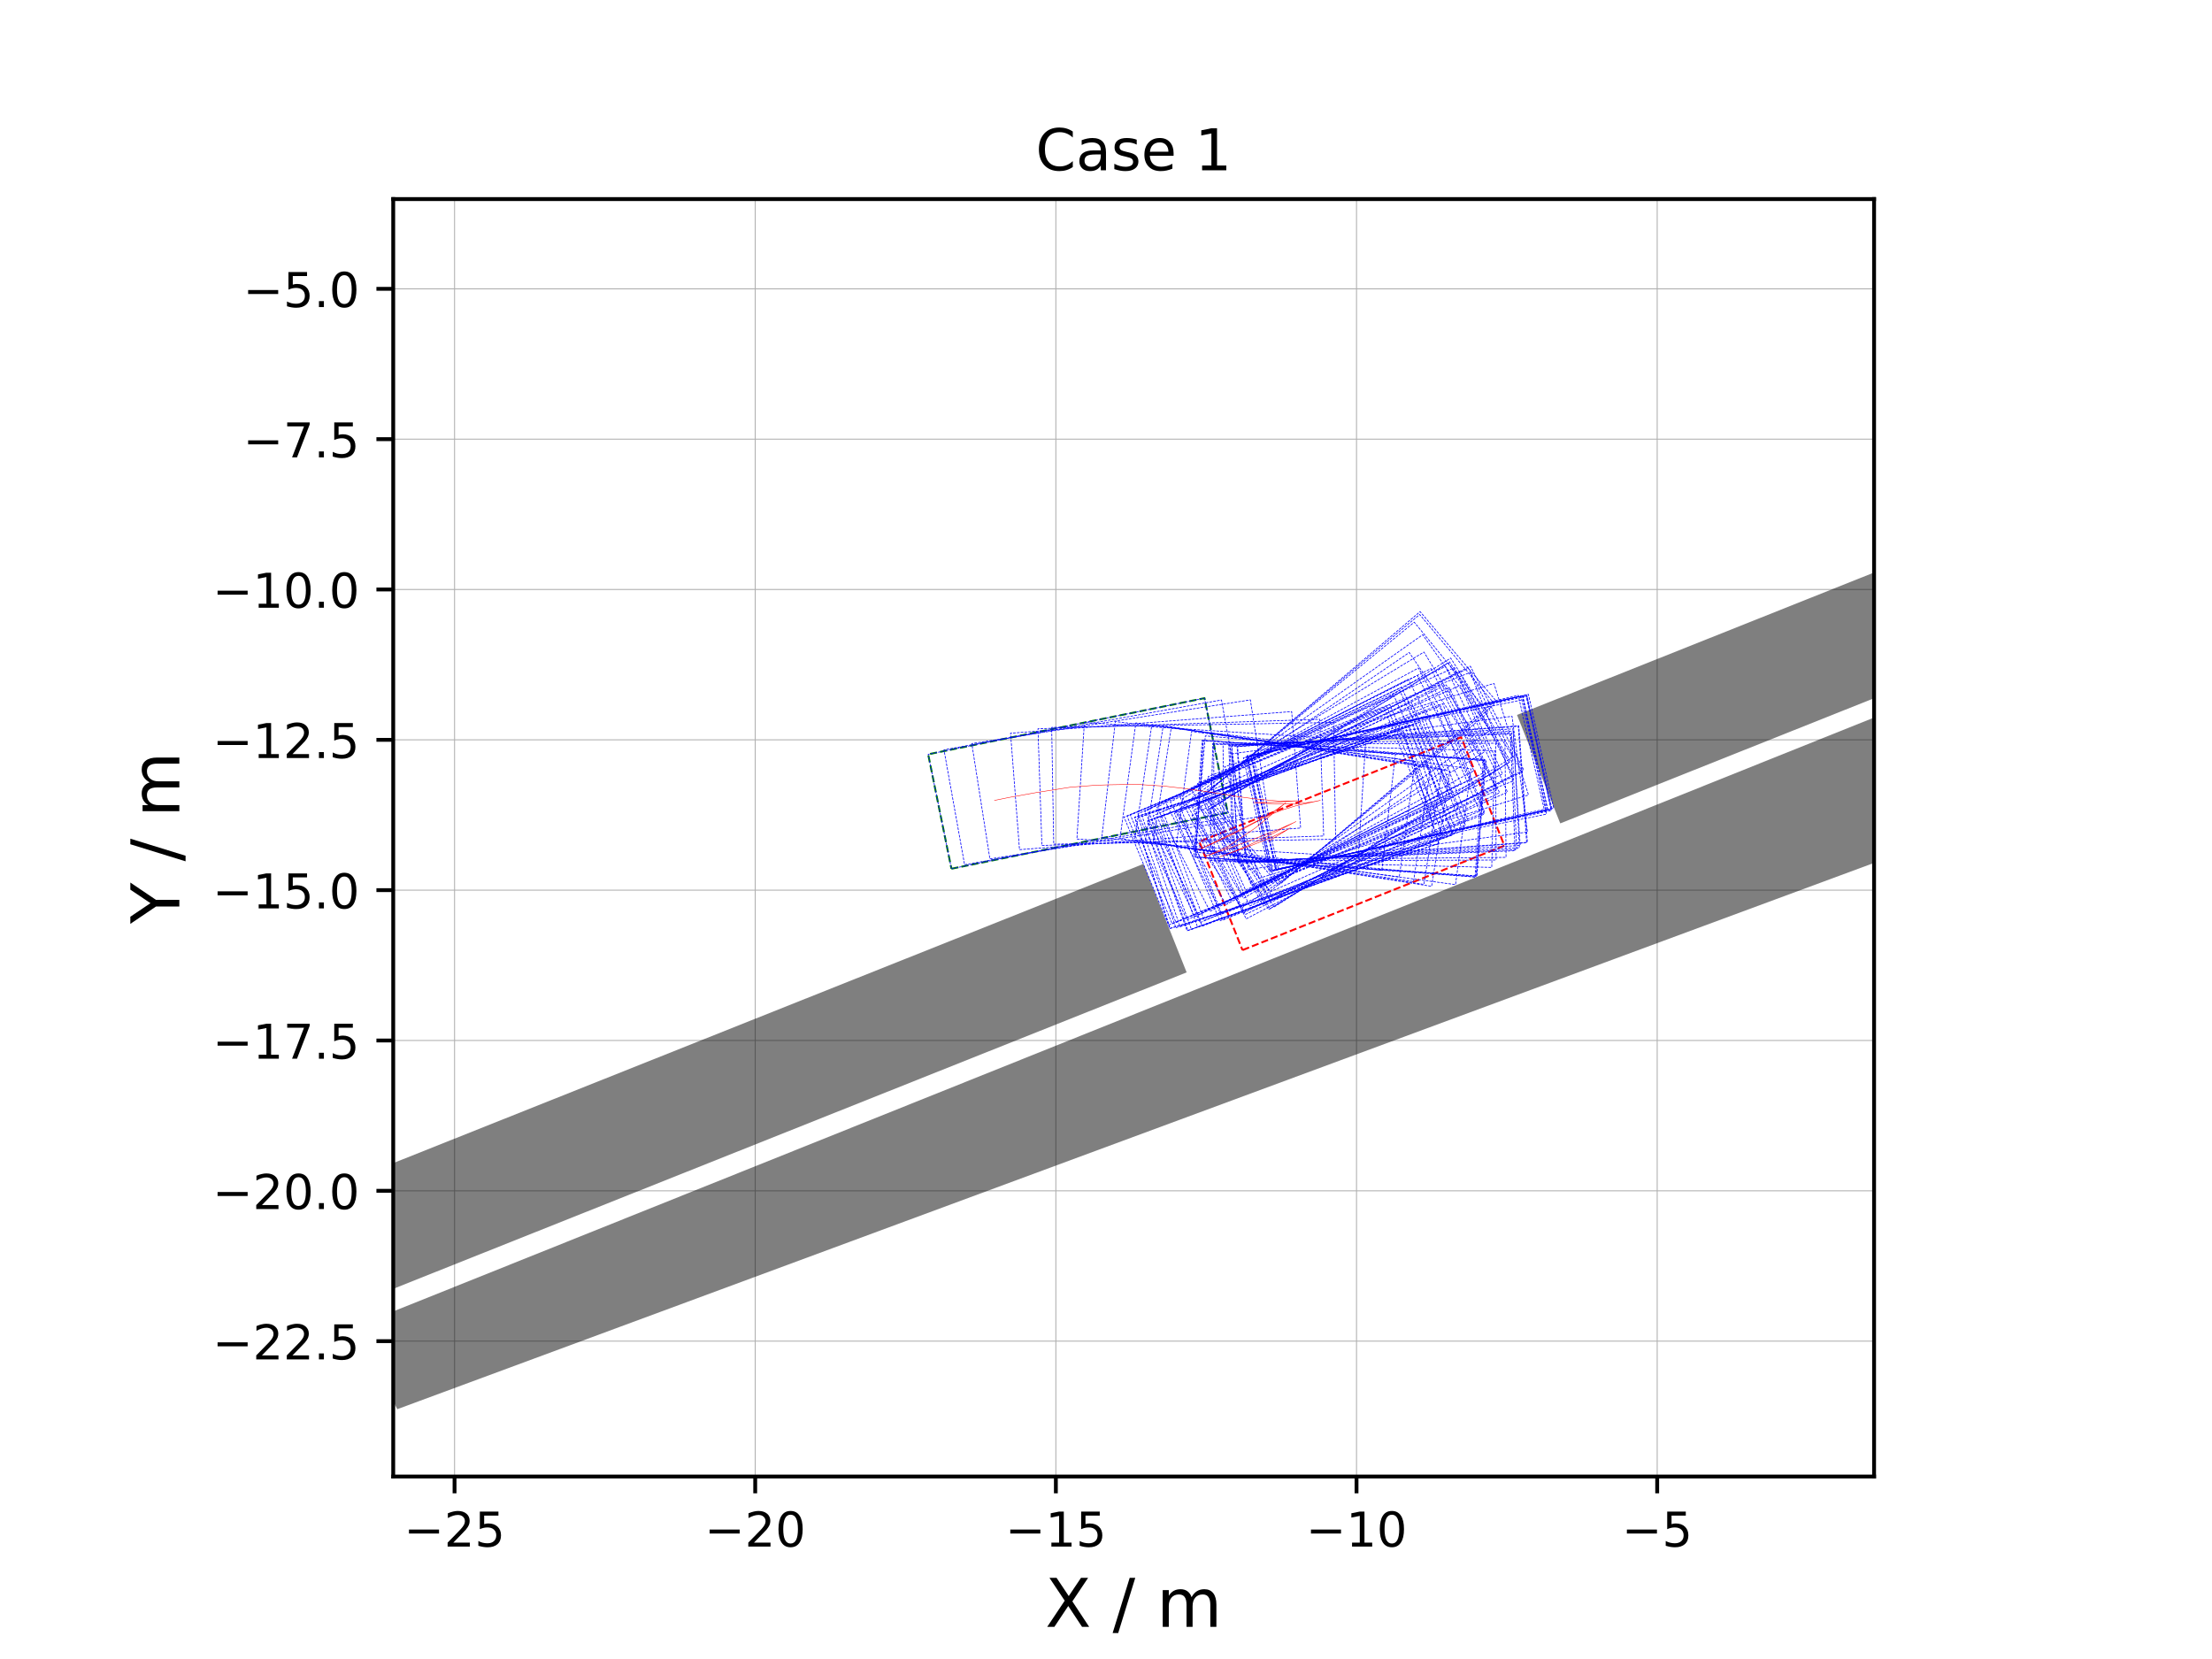 <?xml version="1.0" encoding="utf-8" standalone="no"?>
<!DOCTYPE svg PUBLIC "-//W3C//DTD SVG 1.1//EN"
  "http://www.w3.org/Graphics/SVG/1.1/DTD/svg11.dtd">
<!-- Created with matplotlib (https://matplotlib.org/) -->
<svg height="345.6pt" version="1.1" viewBox="0 0 460.8 345.6" width="460.8pt" xmlns="http://www.w3.org/2000/svg" xmlns:xlink="http://www.w3.org/1999/xlink">
 <defs>
  <style type="text/css">*{stroke-linecap:butt;stroke-linejoin:round;}</style>
 </defs>
 <g id="figure_1">
  <g id="patch_1">
   <path d="M 0 345.6 
L 460.8 345.6 
L 460.8 0 
L 0 0 
z
" style="fill:#ffffff;"/>
  </g>
  <g id="axes_1">
   <g id="patch_2">
    <path d="M 81.915 307.584 
L 390.405 307.584 
L 390.405 41.472 
L 81.915 41.472 
z
" style="fill:#ffffff;"/>
   </g>
   <g id="matplotlib.axis_1">
    <g id="xtick_1">
     <g id="line2d_1">
      <path clip-path="url(#p3ed69e6d59)" d="M 94.691 307.584 
L 94.691 41.472 
" style="fill:none;stroke:#b0b0b0;stroke-linecap:square;stroke-width:0.2;"/>
     </g>
     <g id="line2d_2">
      <defs>
       <path d="M 0 0 
L 0 3.5 
" id="mf7f7bda6e0" style="stroke:#000000;stroke-width:0.8;"/>
      </defs>
      <g>
       <use style="stroke:#000000;stroke-width:0.8;" x="94.691" xlink:href="#mf7f7bda6e0" y="307.584"/>
      </g>
     </g>
     <g id="text_1">
      <!-- −25 -->
      <g transform="translate(84.138 322.182)scale(0.1 -0.1)">
       <defs>
        <path d="M 10.594 35.5 
L 73.188 35.5 
L 73.188 27.203 
L 10.594 27.203 
z
" id="DejaVuSans-8722"/>
        <path d="M 19.188 8.297 
L 53.609 8.297 
L 53.609 0 
L 7.328 0 
L 7.328 8.297 
Q 12.938 14.109 22.625 23.891 
Q 32.328 33.688 34.812 36.531 
Q 39.547 41.844 41.422 45.531 
Q 43.312 49.219 43.312 52.781 
Q 43.312 58.594 39.234 62.25 
Q 35.156 65.922 28.609 65.922 
Q 23.969 65.922 18.812 64.312 
Q 13.672 62.703 7.812 59.422 
L 7.812 69.391 
Q 13.766 71.781 18.938 73 
Q 24.125 74.219 28.422 74.219 
Q 39.75 74.219 46.484 68.547 
Q 53.219 62.891 53.219 53.422 
Q 53.219 48.922 51.531 44.891 
Q 49.859 40.875 45.406 35.406 
Q 44.188 33.984 37.641 27.219 
Q 31.109 20.453 19.188 8.297 
z
" id="DejaVuSans-50"/>
        <path d="M 10.797 72.906 
L 49.516 72.906 
L 49.516 64.594 
L 19.828 64.594 
L 19.828 46.734 
Q 21.969 47.469 24.109 47.828 
Q 26.266 48.188 28.422 48.188 
Q 40.625 48.188 47.75 41.5 
Q 54.891 34.812 54.891 23.391 
Q 54.891 11.625 47.562 5.094 
Q 40.234 -1.422 26.906 -1.422 
Q 22.312 -1.422 17.547 -0.641 
Q 12.797 0.141 7.719 1.703 
L 7.719 11.625 
Q 12.109 9.234 16.797 8.062 
Q 21.484 6.891 26.703 6.891 
Q 35.156 6.891 40.078 11.328 
Q 45.016 15.766 45.016 23.391 
Q 45.016 31 40.078 35.438 
Q 35.156 39.891 26.703 39.891 
Q 22.75 39.891 18.812 39.016 
Q 14.891 38.141 10.797 36.281 
z
" id="DejaVuSans-53"/>
       </defs>
       <use xlink:href="#DejaVuSans-8722"/>
       <use x="83.789" xlink:href="#DejaVuSans-50"/>
       <use x="147.412" xlink:href="#DejaVuSans-53"/>
      </g>
     </g>
    </g>
    <g id="xtick_2">
     <g id="line2d_3">
      <path clip-path="url(#p3ed69e6d59)" d="M 157.324 307.584 
L 157.324 41.472 
" style="fill:none;stroke:#b0b0b0;stroke-linecap:square;stroke-width:0.2;"/>
     </g>
     <g id="line2d_4">
      <g>
       <use style="stroke:#000000;stroke-width:0.8;" x="157.324" xlink:href="#mf7f7bda6e0" y="307.584"/>
      </g>
     </g>
     <g id="text_2">
      <!-- −20 -->
      <g transform="translate(146.771 322.182)scale(0.1 -0.1)">
       <defs>
        <path d="M 31.781 66.406 
Q 24.172 66.406 20.328 58.906 
Q 16.5 51.422 16.5 36.375 
Q 16.5 21.391 20.328 13.891 
Q 24.172 6.391 31.781 6.391 
Q 39.453 6.391 43.281 13.891 
Q 47.125 21.391 47.125 36.375 
Q 47.125 51.422 43.281 58.906 
Q 39.453 66.406 31.781 66.406 
z
M 31.781 74.219 
Q 44.047 74.219 50.516 64.516 
Q 56.984 54.828 56.984 36.375 
Q 56.984 17.969 50.516 8.266 
Q 44.047 -1.422 31.781 -1.422 
Q 19.531 -1.422 13.062 8.266 
Q 6.594 17.969 6.594 36.375 
Q 6.594 54.828 13.062 64.516 
Q 19.531 74.219 31.781 74.219 
z
" id="DejaVuSans-48"/>
       </defs>
       <use xlink:href="#DejaVuSans-8722"/>
       <use x="83.789" xlink:href="#DejaVuSans-50"/>
       <use x="147.412" xlink:href="#DejaVuSans-48"/>
      </g>
     </g>
    </g>
    <g id="xtick_3">
     <g id="line2d_5">
      <path clip-path="url(#p3ed69e6d59)" d="M 219.956 307.584 
L 219.956 41.472 
" style="fill:none;stroke:#b0b0b0;stroke-linecap:square;stroke-width:0.2;"/>
     </g>
     <g id="line2d_6">
      <g>
       <use style="stroke:#000000;stroke-width:0.8;" x="219.956" xlink:href="#mf7f7bda6e0" y="307.584"/>
      </g>
     </g>
     <g id="text_3">
      <!-- −15 -->
      <g transform="translate(209.404 322.182)scale(0.1 -0.1)">
       <defs>
        <path d="M 12.406 8.297 
L 28.516 8.297 
L 28.516 63.922 
L 10.984 60.406 
L 10.984 69.391 
L 28.422 72.906 
L 38.281 72.906 
L 38.281 8.297 
L 54.391 8.297 
L 54.391 0 
L 12.406 0 
z
" id="DejaVuSans-49"/>
       </defs>
       <use xlink:href="#DejaVuSans-8722"/>
       <use x="83.789" xlink:href="#DejaVuSans-49"/>
       <use x="147.412" xlink:href="#DejaVuSans-53"/>
      </g>
     </g>
    </g>
    <g id="xtick_4">
     <g id="line2d_7">
      <path clip-path="url(#p3ed69e6d59)" d="M 282.589 307.584 
L 282.589 41.472 
" style="fill:none;stroke:#b0b0b0;stroke-linecap:square;stroke-width:0.2;"/>
     </g>
     <g id="line2d_8">
      <g>
       <use style="stroke:#000000;stroke-width:0.8;" x="282.589" xlink:href="#mf7f7bda6e0" y="307.584"/>
      </g>
     </g>
     <g id="text_4">
      <!-- −10 -->
      <g transform="translate(272.037 322.182)scale(0.1 -0.1)">
       <use xlink:href="#DejaVuSans-8722"/>
       <use x="83.789" xlink:href="#DejaVuSans-49"/>
       <use x="147.412" xlink:href="#DejaVuSans-48"/>
      </g>
     </g>
    </g>
    <g id="xtick_5">
     <g id="line2d_9">
      <path clip-path="url(#p3ed69e6d59)" d="M 345.222 307.584 
L 345.222 41.472 
" style="fill:none;stroke:#b0b0b0;stroke-linecap:square;stroke-width:0.2;"/>
     </g>
     <g id="line2d_10">
      <g>
       <use style="stroke:#000000;stroke-width:0.8;" x="345.222" xlink:href="#mf7f7bda6e0" y="307.584"/>
      </g>
     </g>
     <g id="text_5">
      <!-- −5 -->
      <g transform="translate(337.851 322.182)scale(0.1 -0.1)">
       <use xlink:href="#DejaVuSans-8722"/>
       <use x="83.789" xlink:href="#DejaVuSans-53"/>
      </g>
     </g>
    </g>
    <g id="text_6">
     <!-- X / m -->
     <g transform="translate(217.739 338.9)scale(0.14 -0.14)">
      <defs>
       <path d="M 6.297 72.906 
L 16.891 72.906 
L 35.016 45.797 
L 53.219 72.906 
L 63.812 72.906 
L 40.375 37.891 
L 65.375 0 
L 54.781 0 
L 34.281 31 
L 13.625 0 
L 2.984 0 
L 29 38.922 
z
" id="DejaVuSans-88"/>
       <path id="DejaVuSans-32"/>
       <path d="M 25.391 72.906 
L 33.688 72.906 
L 8.297 -9.281 
L 0 -9.281 
z
" id="DejaVuSans-47"/>
       <path d="M 52 44.188 
Q 55.375 50.25 60.062 53.125 
Q 64.75 56 71.094 56 
Q 79.641 56 84.281 50.016 
Q 88.922 44.047 88.922 33.016 
L 88.922 0 
L 79.891 0 
L 79.891 32.719 
Q 79.891 40.578 77.094 44.375 
Q 74.312 48.188 68.609 48.188 
Q 61.625 48.188 57.562 43.547 
Q 53.516 38.922 53.516 30.906 
L 53.516 0 
L 44.484 0 
L 44.484 32.719 
Q 44.484 40.625 41.703 44.406 
Q 38.922 48.188 33.109 48.188 
Q 26.219 48.188 22.156 43.531 
Q 18.109 38.875 18.109 30.906 
L 18.109 0 
L 9.078 0 
L 9.078 54.688 
L 18.109 54.688 
L 18.109 46.188 
Q 21.188 51.219 25.484 53.609 
Q 29.781 56 35.688 56 
Q 41.656 56 45.828 52.969 
Q 50 49.953 52 44.188 
z
" id="DejaVuSans-109"/>
      </defs>
      <use xlink:href="#DejaVuSans-88"/>
      <use x="68.506" xlink:href="#DejaVuSans-32"/>
      <use x="100.293" xlink:href="#DejaVuSans-47"/>
      <use x="133.984" xlink:href="#DejaVuSans-32"/>
      <use x="165.771" xlink:href="#DejaVuSans-109"/>
     </g>
    </g>
   </g>
   <g id="matplotlib.axis_2">
    <g id="ytick_1">
     <g id="line2d_11">
      <path clip-path="url(#p3ed69e6d59)" d="M 81.915 279.384 
L 390.405 279.384 
" style="fill:none;stroke:#b0b0b0;stroke-linecap:square;stroke-width:0.2;"/>
     </g>
     <g id="line2d_12">
      <defs>
       <path d="M 0 0 
L -3.5 0 
" id="m47683332f0" style="stroke:#000000;stroke-width:0.8;"/>
      </defs>
      <g>
       <use style="stroke:#000000;stroke-width:0.8;" x="81.915" xlink:href="#m47683332f0" y="279.384"/>
      </g>
     </g>
     <g id="text_7">
      <!-- −22.5 -->
      <g transform="translate(44.269 283.183)scale(0.1 -0.1)">
       <defs>
        <path d="M 10.688 12.406 
L 21 12.406 
L 21 0 
L 10.688 0 
z
" id="DejaVuSans-46"/>
       </defs>
       <use xlink:href="#DejaVuSans-8722"/>
       <use x="83.789" xlink:href="#DejaVuSans-50"/>
       <use x="147.412" xlink:href="#DejaVuSans-50"/>
       <use x="211.035" xlink:href="#DejaVuSans-46"/>
       <use x="242.822" xlink:href="#DejaVuSans-53"/>
      </g>
     </g>
    </g>
    <g id="ytick_2">
     <g id="line2d_13">
      <path clip-path="url(#p3ed69e6d59)" d="M 81.915 248.067 
L 390.405 248.067 
" style="fill:none;stroke:#b0b0b0;stroke-linecap:square;stroke-width:0.2;"/>
     </g>
     <g id="line2d_14">
      <g>
       <use style="stroke:#000000;stroke-width:0.8;" x="81.915" xlink:href="#m47683332f0" y="248.067"/>
      </g>
     </g>
     <g id="text_8">
      <!-- −20.0 -->
      <g transform="translate(44.269 251.866)scale(0.1 -0.1)">
       <use xlink:href="#DejaVuSans-8722"/>
       <use x="83.789" xlink:href="#DejaVuSans-50"/>
       <use x="147.412" xlink:href="#DejaVuSans-48"/>
       <use x="211.035" xlink:href="#DejaVuSans-46"/>
       <use x="242.822" xlink:href="#DejaVuSans-48"/>
      </g>
     </g>
    </g>
    <g id="ytick_3">
     <g id="line2d_15">
      <path clip-path="url(#p3ed69e6d59)" d="M 81.915 216.751 
L 390.405 216.751 
" style="fill:none;stroke:#b0b0b0;stroke-linecap:square;stroke-width:0.2;"/>
     </g>
     <g id="line2d_16">
      <g>
       <use style="stroke:#000000;stroke-width:0.8;" x="81.915" xlink:href="#m47683332f0" y="216.751"/>
      </g>
     </g>
     <g id="text_9">
      <!-- −17.5 -->
      <g transform="translate(44.269 220.55)scale(0.1 -0.1)">
       <defs>
        <path d="M 8.203 72.906 
L 55.078 72.906 
L 55.078 68.703 
L 28.609 0 
L 18.312 0 
L 43.219 64.594 
L 8.203 64.594 
z
" id="DejaVuSans-55"/>
       </defs>
       <use xlink:href="#DejaVuSans-8722"/>
       <use x="83.789" xlink:href="#DejaVuSans-49"/>
       <use x="147.412" xlink:href="#DejaVuSans-55"/>
       <use x="211.035" xlink:href="#DejaVuSans-46"/>
       <use x="242.822" xlink:href="#DejaVuSans-53"/>
      </g>
     </g>
    </g>
    <g id="ytick_4">
     <g id="line2d_17">
      <path clip-path="url(#p3ed69e6d59)" d="M 81.915 185.434 
L 390.405 185.434 
" style="fill:none;stroke:#b0b0b0;stroke-linecap:square;stroke-width:0.2;"/>
     </g>
     <g id="line2d_18">
      <g>
       <use style="stroke:#000000;stroke-width:0.8;" x="81.915" xlink:href="#m47683332f0" y="185.434"/>
      </g>
     </g>
     <g id="text_10">
      <!-- −15.0 -->
      <g transform="translate(44.269 189.233)scale(0.1 -0.1)">
       <use xlink:href="#DejaVuSans-8722"/>
       <use x="83.789" xlink:href="#DejaVuSans-49"/>
       <use x="147.412" xlink:href="#DejaVuSans-53"/>
       <use x="211.035" xlink:href="#DejaVuSans-46"/>
       <use x="242.822" xlink:href="#DejaVuSans-48"/>
      </g>
     </g>
    </g>
    <g id="ytick_5">
     <g id="line2d_19">
      <path clip-path="url(#p3ed69e6d59)" d="M 81.915 154.118 
L 390.405 154.118 
" style="fill:none;stroke:#b0b0b0;stroke-linecap:square;stroke-width:0.2;"/>
     </g>
     <g id="line2d_20">
      <g>
       <use style="stroke:#000000;stroke-width:0.8;" x="81.915" xlink:href="#m47683332f0" y="154.118"/>
      </g>
     </g>
     <g id="text_11">
      <!-- −12.5 -->
      <g transform="translate(44.269 157.917)scale(0.1 -0.1)">
       <use xlink:href="#DejaVuSans-8722"/>
       <use x="83.789" xlink:href="#DejaVuSans-49"/>
       <use x="147.412" xlink:href="#DejaVuSans-50"/>
       <use x="211.035" xlink:href="#DejaVuSans-46"/>
       <use x="242.822" xlink:href="#DejaVuSans-53"/>
      </g>
     </g>
    </g>
    <g id="ytick_6">
     <g id="line2d_21">
      <path clip-path="url(#p3ed69e6d59)" d="M 81.915 122.801 
L 390.405 122.801 
" style="fill:none;stroke:#b0b0b0;stroke-linecap:square;stroke-width:0.2;"/>
     </g>
     <g id="line2d_22">
      <g>
       <use style="stroke:#000000;stroke-width:0.8;" x="81.915" xlink:href="#m47683332f0" y="122.801"/>
      </g>
     </g>
     <g id="text_12">
      <!-- −10.0 -->
      <g transform="translate(44.269 126.601)scale(0.1 -0.1)">
       <use xlink:href="#DejaVuSans-8722"/>
       <use x="83.789" xlink:href="#DejaVuSans-49"/>
       <use x="147.412" xlink:href="#DejaVuSans-48"/>
       <use x="211.035" xlink:href="#DejaVuSans-46"/>
       <use x="242.822" xlink:href="#DejaVuSans-48"/>
      </g>
     </g>
    </g>
    <g id="ytick_7">
     <g id="line2d_23">
      <path clip-path="url(#p3ed69e6d59)" d="M 81.915 91.485 
L 390.405 91.485 
" style="fill:none;stroke:#b0b0b0;stroke-linecap:square;stroke-width:0.2;"/>
     </g>
     <g id="line2d_24">
      <g>
       <use style="stroke:#000000;stroke-width:0.8;" x="81.915" xlink:href="#m47683332f0" y="91.485"/>
      </g>
     </g>
     <g id="text_13">
      <!-- −7.5 -->
      <g transform="translate(50.632 95.284)scale(0.1 -0.1)">
       <use xlink:href="#DejaVuSans-8722"/>
       <use x="83.789" xlink:href="#DejaVuSans-55"/>
       <use x="147.412" xlink:href="#DejaVuSans-46"/>
       <use x="179.199" xlink:href="#DejaVuSans-53"/>
      </g>
     </g>
    </g>
    <g id="ytick_8">
     <g id="line2d_25">
      <path clip-path="url(#p3ed69e6d59)" d="M 81.915 60.168 
L 390.405 60.168 
" style="fill:none;stroke:#b0b0b0;stroke-linecap:square;stroke-width:0.2;"/>
     </g>
     <g id="line2d_26">
      <g>
       <use style="stroke:#000000;stroke-width:0.8;" x="81.915" xlink:href="#m47683332f0" y="60.168"/>
      </g>
     </g>
     <g id="text_14">
      <!-- −5.0 -->
      <g transform="translate(50.632 63.968)scale(0.1 -0.1)">
       <use xlink:href="#DejaVuSans-8722"/>
       <use x="83.789" xlink:href="#DejaVuSans-53"/>
       <use x="147.412" xlink:href="#DejaVuSans-46"/>
       <use x="179.199" xlink:href="#DejaVuSans-48"/>
      </g>
     </g>
    </g>
    <g id="text_15">
     <!-- Y / m -->
     <g transform="translate(37.358 192.429)rotate(-90)scale(0.14 -0.14)">
      <defs>
       <path d="M -0.203 72.906 
L 10.406 72.906 
L 30.609 42.922 
L 50.688 72.906 
L 61.281 72.906 
L 35.5 34.719 
L 35.5 0 
L 25.594 0 
L 25.594 34.719 
z
" id="DejaVuSans-89"/>
      </defs>
      <use xlink:href="#DejaVuSans-89"/>
      <use x="61.084" xlink:href="#DejaVuSans-32"/>
      <use x="92.871" xlink:href="#DejaVuSans-47"/>
      <use x="126.562" xlink:href="#DejaVuSans-32"/>
      <use x="158.35" xlink:href="#DejaVuSans-109"/>
     </g>
    </g>
   </g>
   <g id="patch_3">
    <path clip-path="url(#p3ed69e6d59)" d="M 63.659 249.579 
L 238.189 179.972 
L 247.201 202.568 
L 72.671 272.175 
z
" style="opacity:0.5;"/>
   </g>
   <g id="patch_4">
    <path clip-path="url(#p3ed69e6d59)" d="M 316.018 148.932 
L 490.548 79.324 
L 499.56 101.92 
L 325.03 171.527 
z
" style="opacity:0.5;"/>
   </g>
   <g id="patch_5">
    <path clip-path="url(#p3ed69e6d59)" d="M 73.79 276.452 
L 486.435 110.966 
L 503.539 137.906 
L 82.77 293.556 
z
" style="opacity:0.5;"/>
   </g>
   <g id="line2d_27">
    <path clip-path="url(#p3ed69e6d59)" d="M 198.198 180.974 
L 255.759 169.282 
L 250.917 145.442 
L 193.355 157.134 
L 198.198 180.974 
" style="fill:none;stroke:#008000;stroke-dasharray:1.48,0.64;stroke-dashoffset:0;stroke-width:0.4;"/>
   </g>
   <g id="line2d_28">
    <path clip-path="url(#p3ed69e6d59)" d="M 258.836 197.927 
L 313.394 176.168 
L 304.382 153.572 
L 249.824 175.331 
L 258.836 197.927 
" style="fill:none;stroke:#ff0000;stroke-dasharray:1.48,0.64;stroke-dashoffset:0;stroke-width:0.4;"/>
   </g>
   <g id="line2d_29">
    <path clip-path="url(#p3ed69e6d59)" d="M 198.198 180.974 
L 255.759 169.282 
L 250.917 145.442 
L 193.355 157.134 
L 198.198 180.974 
" style="fill:none;stroke:#0000ff;stroke-dasharray:0.555,0.24;stroke-dashoffset:0;stroke-width:0.15;"/>
   </g>
   <g id="line2d_30">
    <path clip-path="url(#p3ed69e6d59)" d="M 200.944 180.142 
L 258.758 169.765 
L 254.46 145.821 
L 196.647 156.198 
L 200.944 180.142 
" style="fill:none;stroke:#0000ff;stroke-dasharray:0.555,0.24;stroke-dashoffset:0;stroke-width:0.15;"/>
   </g>
   <g id="line2d_31">
    <path clip-path="url(#p3ed69e6d59)" d="M 206.213 178.933 
L 264.24 169.832 
L 260.471 145.799 
L 202.443 154.901 
L 206.213 178.933 
" style="fill:none;stroke:#0000ff;stroke-dasharray:0.555,0.24;stroke-dashoffset:0;stroke-width:0.15;"/>
   </g>
   <g id="line2d_32">
    <path clip-path="url(#p3ed69e6d59)" d="M 212.382 177.001 
L 270.946 172.492 
L 269.078 148.237 
L 210.514 152.746 
L 212.382 177.001 
" style="fill:none;stroke:#0000ff;stroke-dasharray:0.555,0.24;stroke-dashoffset:0;stroke-width:0.15;"/>
   </g>
   <g id="line2d_33">
    <path clip-path="url(#p3ed69e6d59)" d="M 217.045 176.126 
L 275.749 174.152 
L 274.931 149.839 
L 216.227 151.814 
L 217.045 176.126 
" style="fill:none;stroke:#0000ff;stroke-dasharray:0.555,0.24;stroke-dashoffset:0;stroke-width:0.15;"/>
   </g>
   <g id="line2d_34">
    <path clip-path="url(#p3ed69e6d59)" d="M 219.509 175.854 
L 278.237 174.828 
L 277.812 150.505 
L 219.084 151.531 
L 219.509 175.854 
" style="fill:none;stroke:#0000ff;stroke-dasharray:0.555,0.24;stroke-dashoffset:0;stroke-width:0.15;"/>
   </g>
   <g id="line2d_35">
    <path clip-path="url(#p3ed69e6d59)" d="M 224.335 174.779 
L 282.95 178.552 
L 284.513 154.275 
L 225.897 150.502 
L 224.335 174.779 
" style="fill:none;stroke:#0000ff;stroke-dasharray:0.555,0.24;stroke-dashoffset:0;stroke-width:0.15;"/>
   </g>
   <g id="line2d_36">
    <path clip-path="url(#p3ed69e6d59)" d="M 229.518 174.483 
L 287.855 181.331 
L 290.691 157.17 
L 232.355 150.322 
L 229.518 174.483 
" style="fill:none;stroke:#0000ff;stroke-dasharray:0.555,0.24;stroke-dashoffset:0;stroke-width:0.15;"/>
   </g>
   <g id="line2d_37">
    <path clip-path="url(#p3ed69e6d59)" d="M 233.309 174.694 
L 291.499 182.692 
L 294.811 158.592 
L 236.621 150.594 
L 233.309 174.694 
" style="fill:none;stroke:#0000ff;stroke-dasharray:0.555,0.24;stroke-dashoffset:0;stroke-width:0.15;"/>
   </g>
   <g id="line2d_38">
    <path clip-path="url(#p3ed69e6d59)" d="M 236.366 174.975 
L 294.457 183.658 
L 298.054 159.598 
L 239.962 150.915 
L 236.366 174.975 
" style="fill:none;stroke:#0000ff;stroke-dasharray:0.555,0.24;stroke-dashoffset:0;stroke-width:0.15;"/>
   </g>
   <g id="line2d_39">
    <path clip-path="url(#p3ed69e6d59)" d="M 238.589 175.245 
L 296.634 184.235 
L 300.358 160.195 
L 242.312 151.205 
L 238.589 175.245 
" style="fill:none;stroke:#0000ff;stroke-dasharray:0.555,0.24;stroke-dashoffset:0;stroke-width:0.15;"/>
   </g>
   <g id="line2d_40">
    <path clip-path="url(#p3ed69e6d59)" d="M 240.215 175.458 
L 298.231 184.638 
L 302.033 160.61 
L 244.017 151.43 
L 240.215 175.458 
" style="fill:none;stroke:#0000ff;stroke-dasharray:0.555,0.24;stroke-dashoffset:0;stroke-width:0.15;"/>
   </g>
   <g id="line2d_41">
    <path clip-path="url(#p3ed69e6d59)" d="M 244.994 176.493 
L 303.213 184.278 
L 306.437 160.166 
L 248.218 152.381 
L 244.994 176.493 
" style="fill:none;stroke:#0000ff;stroke-dasharray:0.555,0.24;stroke-dashoffset:0;stroke-width:0.15;"/>
   </g>
   <g id="line2d_42">
    <path clip-path="url(#p3ed69e6d59)" d="M 248.934 177.525 
L 307.439 182.742 
L 309.6 158.511 
L 251.095 153.294 
L 248.934 177.525 
" style="fill:none;stroke:#0000ff;stroke-dasharray:0.555,0.24;stroke-dashoffset:0;stroke-width:0.15;"/>
   </g>
   <g id="line2d_43">
    <path clip-path="url(#p3ed69e6d59)" d="M 255 179.153 
L 313.735 178.607 
L 313.509 154.282 
L 254.774 154.827 
L 255 179.153 
" style="fill:none;stroke:#0000ff;stroke-dasharray:0.555,0.24;stroke-dashoffset:0;stroke-width:0.15;"/>
   </g>
   <g id="line2d_44">
    <path clip-path="url(#p3ed69e6d59)" d="M 257.862 179.602 
L 316.522 176.602 
L 315.28 152.307 
L 256.619 155.307 
L 257.862 179.602 
" style="fill:none;stroke:#0000ff;stroke-dasharray:0.555,0.24;stroke-dashoffset:0;stroke-width:0.15;"/>
   </g>
   <g id="line2d_45">
    <path clip-path="url(#p3ed69e6d59)" d="M 256.913 179.505 
L 315.606 177.231 
L 314.664 152.922 
L 255.971 155.197 
L 256.913 179.505 
" style="fill:none;stroke:#0000ff;stroke-dasharray:0.555,0.24;stroke-dashoffset:0;stroke-width:0.15;"/>
   </g>
   <g id="line2d_46">
    <path clip-path="url(#p3ed69e6d59)" d="M 257.267 179.546 
L 315.949 176.997 
L 314.894 152.694 
L 256.212 155.242 
L 257.267 179.546 
" style="fill:none;stroke:#0000ff;stroke-dasharray:0.555,0.24;stroke-dashoffset:0;stroke-width:0.15;"/>
   </g>
   <g id="line2d_47">
    <path clip-path="url(#p3ed69e6d59)" d="M 259.608 179.793 
L 318.185 175.461 
L 316.391 151.201 
L 257.814 155.532 
L 259.608 179.793 
" style="fill:none;stroke:#0000ff;stroke-dasharray:0.555,0.24;stroke-dashoffset:0;stroke-width:0.15;"/>
   </g>
   <g id="line2d_48">
    <path clip-path="url(#p3ed69e6d59)" d="M 259.445 179.782 
L 318.03 175.564 
L 316.283 151.3 
L 257.698 155.518 
L 259.445 179.782 
" style="fill:none;stroke:#0000ff;stroke-dasharray:0.555,0.24;stroke-dashoffset:0;stroke-width:0.15;"/>
   </g>
   <g id="line2d_49">
    <path clip-path="url(#p3ed69e6d59)" d="M 258.054 179.769 
L 316.678 176.118 
L 315.166 151.839 
L 256.542 155.489 
L 258.054 179.769 
" style="fill:none;stroke:#0000ff;stroke-dasharray:0.555,0.24;stroke-dashoffset:0;stroke-width:0.15;"/>
   </g>
   <g id="line2d_50">
    <path clip-path="url(#p3ed69e6d59)" d="M 252.932 179.388 
L 311.668 179.157 
L 311.573 154.831 
L 252.836 155.062 
L 252.932 179.388 
" style="fill:none;stroke:#0000ff;stroke-dasharray:0.555,0.24;stroke-dashoffset:0;stroke-width:0.15;"/>
   </g>
   <g id="line2d_51">
    <path clip-path="url(#p3ed69e6d59)" d="M 249.019 178.542 
L 307.623 182.505 
L 309.264 158.234 
L 250.661 154.27 
L 249.019 178.542 
" style="fill:none;stroke:#0000ff;stroke-dasharray:0.555,0.24;stroke-dashoffset:0;stroke-width:0.15;"/>
   </g>
   <g id="line2d_52">
    <path clip-path="url(#p3ed69e6d59)" d="M 249.067 178.554 
L 307.673 182.471 
L 309.296 158.198 
L 250.689 154.282 
L 249.067 178.554 
" style="fill:none;stroke:#0000ff;stroke-dasharray:0.555,0.24;stroke-dashoffset:0;stroke-width:0.15;"/>
   </g>
   <g id="line2d_53">
    <path clip-path="url(#p3ed69e6d59)" d="M 248.693 178.475 
L 307.281 182.663 
L 309.016 158.398 
L 250.428 154.21 
L 248.693 178.475 
" style="fill:none;stroke:#0000ff;stroke-dasharray:0.555,0.24;stroke-dashoffset:0;stroke-width:0.15;"/>
   </g>
   <g id="line2d_54">
    <path clip-path="url(#p3ed69e6d59)" d="M 252.036 179.244 
L 310.755 180.698 
L 311.357 156.378 
L 252.638 154.925 
L 252.036 179.244 
" style="fill:none;stroke:#0000ff;stroke-dasharray:0.555,0.24;stroke-dashoffset:0;stroke-width:0.15;"/>
   </g>
   <g id="line2d_55">
    <path clip-path="url(#p3ed69e6d59)" d="M 259.988 181.119 
L 318.206 173.329 
L 314.98 149.217 
L 256.762 157.007 
L 259.988 181.119 
" style="fill:none;stroke:#0000ff;stroke-dasharray:0.555,0.24;stroke-dashoffset:0;stroke-width:0.15;"/>
   </g>
   <g id="line2d_56">
    <path clip-path="url(#p3ed69e6d59)" d="M 264.584 181.26 
L 322.153 169.601 
L 317.324 145.759 
L 259.755 157.418 
L 264.584 181.26 
" style="fill:none;stroke:#0000ff;stroke-dasharray:0.555,0.24;stroke-dashoffset:0;stroke-width:0.15;"/>
   </g>
   <g id="line2d_57">
    <path clip-path="url(#p3ed69e6d59)" d="M 266.339 181.129 
L 323.675 168.373 
L 318.392 144.627 
L 261.056 157.383 
L 266.339 181.129 
" style="fill:none;stroke:#0000ff;stroke-dasharray:0.555,0.24;stroke-dashoffset:0;stroke-width:0.15;"/>
   </g>
   <g id="line2d_58">
    <path clip-path="url(#p3ed69e6d59)" d="M 265.945 181.192 
L 323.307 168.556 
L 318.074 144.799 
L 260.712 157.435 
L 265.945 181.192 
" style="fill:none;stroke:#0000ff;stroke-dasharray:0.555,0.24;stroke-dashoffset:0;stroke-width:0.15;"/>
   </g>
   <g id="line2d_59">
    <path clip-path="url(#p3ed69e6d59)" d="M 265.765 181.235 
L 323.123 168.583 
L 317.883 144.827 
L 260.525 157.48 
L 265.765 181.235 
" style="fill:none;stroke:#0000ff;stroke-dasharray:0.555,0.24;stroke-dashoffset:0;stroke-width:0.15;"/>
   </g>
   <g id="line2d_60">
    <path clip-path="url(#p3ed69e6d59)" d="M 265.047 181.393 
L 322.405 168.742 
L 317.166 144.987 
L 259.807 157.638 
L 265.047 181.393 
" style="fill:none;stroke:#0000ff;stroke-dasharray:0.555,0.24;stroke-dashoffset:0;stroke-width:0.15;"/>
   </g>
   <g id="line2d_61">
    <path clip-path="url(#p3ed69e6d59)" d="M 265.74 181.172 
L 323.171 168.851 
L 318.068 145.065 
L 260.637 157.386 
L 265.74 181.172 
" style="fill:none;stroke:#0000ff;stroke-dasharray:0.555,0.24;stroke-dashoffset:0;stroke-width:0.15;"/>
   </g>
   <g id="line2d_62">
    <path clip-path="url(#p3ed69e6d59)" d="M 265.072 181.373 
L 322.442 168.773 
L 317.223 145.013 
L 259.853 157.612 
L 265.072 181.373 
" style="fill:none;stroke:#0000ff;stroke-dasharray:0.555,0.24;stroke-dashoffset:0;stroke-width:0.15;"/>
   </g>
   <g id="line2d_63">
    <path clip-path="url(#p3ed69e6d59)" d="M 264.758 181.463 
L 322.105 168.761 
L 316.845 145.01 
L 259.498 157.712 
L 264.758 181.463 
" style="fill:none;stroke:#0000ff;stroke-dasharray:0.555,0.24;stroke-dashoffset:0;stroke-width:0.15;"/>
   </g>
   <g id="line2d_64">
    <path clip-path="url(#p3ed69e6d59)" d="M 264.41 181.608 
L 321.684 168.579 
L 316.288 144.858 
L 259.014 157.887 
L 264.41 181.608 
" style="fill:none;stroke:#0000ff;stroke-dasharray:0.555,0.24;stroke-dashoffset:0;stroke-width:0.15;"/>
   </g>
   <g id="line2d_65">
    <path clip-path="url(#p3ed69e6d59)" d="M 262.293 182.961 
L 318.409 165.611 
L 311.223 142.37 
L 255.107 159.72 
L 262.293 182.961 
" style="fill:none;stroke:#0000ff;stroke-dasharray:0.555,0.24;stroke-dashoffset:0;stroke-width:0.15;"/>
   </g>
   <g id="line2d_66">
    <path clip-path="url(#p3ed69e6d59)" d="M 260.674 184.378 
L 315.257 162.681 
L 306.271 140.075 
L 251.688 161.772 
L 260.674 184.378 
" style="fill:none;stroke:#0000ff;stroke-dasharray:0.555,0.24;stroke-dashoffset:0;stroke-width:0.15;"/>
   </g>
   <g id="line2d_67">
    <path clip-path="url(#p3ed69e6d59)" d="M 259.477 185.413 
L 313.009 161.239 
L 302.997 139.068 
L 249.465 163.243 
L 259.477 185.413 
" style="fill:none;stroke:#0000ff;stroke-dasharray:0.555,0.24;stroke-dashoffset:0;stroke-width:0.15;"/>
   </g>
   <g id="line2d_68">
    <path clip-path="url(#p3ed69e6d59)" d="M 258.576 186.083 
L 311.594 160.801 
L 301.123 138.843 
L 248.105 164.125 
L 258.576 186.083 
" style="fill:none;stroke:#0000ff;stroke-dasharray:0.555,0.24;stroke-dashoffset:0;stroke-width:0.15;"/>
   </g>
   <g id="line2d_69">
    <path clip-path="url(#p3ed69e6d59)" d="M 256.486 187.327 
L 309.004 161.023 
L 298.109 139.272 
L 245.591 165.576 
L 256.486 187.327 
" style="fill:none;stroke:#0000ff;stroke-dasharray:0.555,0.24;stroke-dashoffset:0;stroke-width:0.15;"/>
   </g>
   <g id="line2d_70">
    <path clip-path="url(#p3ed69e6d59)" d="M 253.642 188.751 
L 306.16 162.447 
L 295.266 140.696 
L 242.748 167 
L 253.642 188.751 
" style="fill:none;stroke:#0000ff;stroke-dasharray:0.555,0.24;stroke-dashoffset:0;stroke-width:0.15;"/>
   </g>
   <g id="line2d_71">
    <path clip-path="url(#p3ed69e6d59)" d="M 249.578 190.59 
L 302.485 165.078 
L 291.92 143.166 
L 239.012 168.677 
L 249.578 190.59 
" style="fill:none;stroke:#0000ff;stroke-dasharray:0.555,0.24;stroke-dashoffset:0;stroke-width:0.15;"/>
   </g>
   <g id="line2d_72">
    <path clip-path="url(#p3ed69e6d59)" d="M 244.989 192.174 
L 299.047 169.201 
L 289.533 146.812 
L 235.475 169.785 
L 244.989 192.174 
" style="fill:none;stroke:#0000ff;stroke-dasharray:0.555,0.24;stroke-dashoffset:0;stroke-width:0.15;"/>
   </g>
   <g id="line2d_73">
    <path clip-path="url(#p3ed69e6d59)" d="M 243.423 192.698 
L 297.734 170.33 
L 288.47 147.836 
L 234.159 170.204 
L 243.423 192.698 
" style="fill:none;stroke:#0000ff;stroke-dasharray:0.555,0.24;stroke-dashoffset:0;stroke-width:0.15;"/>
   </g>
   <g id="line2d_74">
    <path clip-path="url(#p3ed69e6d59)" d="M 244.197 192.459 
L 298.364 169.744 
L 288.957 147.31 
L 234.79 170.025 
L 244.197 192.459 
" style="fill:none;stroke:#0000ff;stroke-dasharray:0.555,0.24;stroke-dashoffset:0;stroke-width:0.15;"/>
   </g>
   <g id="line2d_75">
    <path clip-path="url(#p3ed69e6d59)" d="M 247.261 191.627 
L 300.562 166.947 
L 290.34 144.872 
L 237.04 169.552 
L 247.261 191.627 
" style="fill:none;stroke:#0000ff;stroke-dasharray:0.555,0.24;stroke-dashoffset:0;stroke-width:0.15;"/>
   </g>
   <g id="line2d_76">
    <path clip-path="url(#p3ed69e6d59)" d="M 248.908 190.982 
L 301.978 165.809 
L 291.552 143.83 
L 238.483 169.003 
L 248.908 190.982 
" style="fill:none;stroke:#0000ff;stroke-dasharray:0.555,0.24;stroke-dashoffset:0;stroke-width:0.15;"/>
   </g>
   <g id="line2d_77">
    <path clip-path="url(#p3ed69e6d59)" d="M 252.06 189.848 
L 304.392 163.175 
L 293.345 141.501 
L 241.013 168.175 
L 252.06 189.848 
" style="fill:none;stroke:#0000ff;stroke-dasharray:0.555,0.24;stroke-dashoffset:0;stroke-width:0.15;"/>
   </g>
   <g id="line2d_78">
    <path clip-path="url(#p3ed69e6d59)" d="M 255.368 188.47 
L 307.048 160.556 
L 295.487 139.152 
L 243.807 167.067 
L 255.368 188.47 
" style="fill:none;stroke:#0000ff;stroke-dasharray:0.555,0.24;stroke-dashoffset:0;stroke-width:0.15;"/>
   </g>
   <g id="line2d_79">
    <path clip-path="url(#p3ed69e6d59)" d="M 259.072 187.124 
L 309.266 156.618 
L 296.632 135.83 
L 246.438 166.336 
L 259.072 187.124 
" style="fill:none;stroke:#0000ff;stroke-dasharray:0.555,0.24;stroke-dashoffset:0;stroke-width:0.15;"/>
   </g>
   <g id="line2d_80">
    <path clip-path="url(#p3ed69e6d59)" d="M 262.43 185.987 
L 310.404 152.096 
L 296.368 132.228 
L 248.394 166.118 
L 262.43 185.987 
" style="fill:none;stroke:#0000ff;stroke-dasharray:0.555,0.24;stroke-dashoffset:0;stroke-width:0.15;"/>
   </g>
   <g id="line2d_81">
    <path clip-path="url(#p3ed69e6d59)" d="M 266.306 184.361 
L 311.357 146.672 
L 295.748 128.014 
L 250.697 165.703 
L 266.306 184.361 
" style="fill:none;stroke:#0000ff;stroke-dasharray:0.555,0.24;stroke-dashoffset:0;stroke-width:0.15;"/>
   </g>
   <g id="line2d_82">
    <path clip-path="url(#p3ed69e6d59)" d="M 266.88 184.013 
L 311.602 145.934 
L 295.831 127.411 
L 251.109 165.491 
L 266.88 184.013 
" style="fill:none;stroke:#0000ff;stroke-dasharray:0.555,0.24;stroke-dashoffset:0;stroke-width:0.15;"/>
   </g>
   <g id="line2d_83">
    <path clip-path="url(#p3ed69e6d59)" d="M 264.605 185.66 
L 310.033 148.426 
L 294.612 129.611 
L 249.184 166.846 
L 264.605 185.66 
" style="fill:none;stroke:#0000ff;stroke-dasharray:0.555,0.24;stroke-dashoffset:0;stroke-width:0.15;"/>
   </g>
   <g id="line2d_84">
    <path clip-path="url(#p3ed69e6d59)" d="M 258.71 189.095 
L 307.261 156.037 
L 293.57 135.929 
L 245.019 168.987 
L 258.71 189.095 
" style="fill:none;stroke:#0000ff;stroke-dasharray:0.555,0.24;stroke-dashoffset:0;stroke-width:0.15;"/>
   </g>
   <g id="line2d_85">
    <path clip-path="url(#p3ed69e6d59)" d="M 250.007 192.202 
L 303.779 168.567 
L 293.991 146.297 
L 240.219 169.932 
L 250.007 192.202 
" style="fill:none;stroke:#0000ff;stroke-dasharray:0.555,0.24;stroke-dashoffset:0;stroke-width:0.15;"/>
   </g>
   <g id="line2d_86">
    <path clip-path="url(#p3ed69e6d59)" d="M 244.957 193.286 
L 300.553 174.337 
L 292.705 151.311 
L 237.109 170.26 
L 244.957 193.286 
" style="fill:none;stroke:#0000ff;stroke-dasharray:0.555,0.24;stroke-dashoffset:0;stroke-width:0.15;"/>
   </g>
   <g id="line2d_87">
    <path clip-path="url(#p3ed69e6d59)" d="M 243.689 193.428 
L 299.713 175.781 
L 292.404 152.578 
L 236.381 170.225 
L 243.689 193.428 
" style="fill:none;stroke:#0000ff;stroke-dasharray:0.555,0.24;stroke-dashoffset:0;stroke-width:0.15;"/>
   </g>
   <g id="line2d_88">
    <path clip-path="url(#p3ed69e6d59)" d="M 243.752 193.419 
L 299.761 175.723 
L 292.431 152.526 
L 236.423 170.222 
L 243.752 193.419 
" style="fill:none;stroke:#0000ff;stroke-dasharray:0.555,0.24;stroke-dashoffset:0;stroke-width:0.15;"/>
   </g>
   <g id="line2d_89">
    <path clip-path="url(#p3ed69e6d59)" d="M 245.832 193.059 
L 301.386 173.986 
L 293.487 150.978 
L 237.933 170.05 
L 245.832 193.059 
" style="fill:none;stroke:#0000ff;stroke-dasharray:0.555,0.24;stroke-dashoffset:0;stroke-width:0.15;"/>
   </g>
   <g id="line2d_90">
    <path clip-path="url(#p3ed69e6d59)" d="M 250.862 191.725 
L 305.767 170.857 
L 297.124 148.117 
L 242.219 168.986 
L 250.862 191.725 
" style="fill:none;stroke:#0000ff;stroke-dasharray:0.555,0.24;stroke-dashoffset:0;stroke-width:0.15;"/>
   </g>
   <g id="line2d_91">
    <path clip-path="url(#p3ed69e6d59)" d="M 254.486 190.411 
L 309.284 169.263 
L 300.525 146.568 
L 245.727 167.716 
L 254.486 190.411 
" style="fill:none;stroke:#0000ff;stroke-dasharray:0.555,0.24;stroke-dashoffset:0;stroke-width:0.15;"/>
   </g>
   <g id="line2d_92">
    <path clip-path="url(#p3ed69e6d59)" d="M 260.296 188.745 
L 314.031 165.025 
L 304.207 142.77 
L 250.472 166.49 
L 260.296 188.745 
" style="fill:none;stroke:#0000ff;stroke-dasharray:0.555,0.24;stroke-dashoffset:0;stroke-width:0.15;"/>
   </g>
   <g id="line2d_93">
    <path clip-path="url(#p3ed69e6d59)" d="M 264.597 187.531 
L 316.935 160.872 
L 305.894 139.195 
L 253.556 165.854 
L 264.597 187.531 
" style="fill:none;stroke:#0000ff;stroke-dasharray:0.555,0.24;stroke-dashoffset:0;stroke-width:0.15;"/>
   </g>
   <g id="line2d_94">
    <path clip-path="url(#p3ed69e6d59)" d="M 265.197 187.277 
L 317.429 160.408 
L 306.301 138.776 
L 254.069 165.645 
L 265.197 187.277 
" style="fill:none;stroke:#0000ff;stroke-dasharray:0.555,0.24;stroke-dashoffset:0;stroke-width:0.15;"/>
   </g>
   <g id="line2d_95">
    <path clip-path="url(#p3ed69e6d59)" d="M 262.972 188.441 
L 315.164 161.497 
L 304.005 139.881 
L 251.813 166.824 
L 262.972 188.441 
" style="fill:none;stroke:#0000ff;stroke-dasharray:0.555,0.24;stroke-dashoffset:0;stroke-width:0.15;"/>
   </g>
   <g id="line2d_96">
    <path clip-path="url(#p3ed69e6d59)" d="M 258.99 190.153 
L 311.862 164.569 
L 301.267 142.671 
L 248.394 168.255 
L 258.99 190.153 
" style="fill:none;stroke:#0000ff;stroke-dasharray:0.555,0.24;stroke-dashoffset:0;stroke-width:0.15;"/>
   </g>
   <g id="line2d_97">
    <path clip-path="url(#p3ed69e6d59)" d="M 254.127 191.828 
L 308.237 168.976 
L 298.773 146.566 
L 244.663 169.418 
L 254.127 191.828 
" style="fill:none;stroke:#0000ff;stroke-dasharray:0.555,0.24;stroke-dashoffset:0;stroke-width:0.15;"/>
   </g>
   <g id="line2d_98">
    <path clip-path="url(#p3ed69e6d59)" d="M 250.441 192.942 
L 305.306 171.969 
L 296.62 149.246 
L 241.754 170.219 
L 250.441 192.942 
" style="fill:none;stroke:#0000ff;stroke-dasharray:0.555,0.24;stroke-dashoffset:0;stroke-width:0.15;"/>
   </g>
   <g id="line2d_99">
    <path clip-path="url(#p3ed69e6d59)" d="M 248.197 193.618 
L 303.36 173.44 
L 295.003 150.594 
L 239.84 170.772 
L 248.197 193.618 
" style="fill:none;stroke:#0000ff;stroke-dasharray:0.555,0.24;stroke-dashoffset:0;stroke-width:0.15;"/>
   </g>
   <g id="line2d_100">
    <path clip-path="url(#p3ed69e6d59)" d="M 247.29 193.895 
L 302.541 173.959 
L 294.284 151.077 
L 239.034 171.013 
L 247.29 193.895 
" style="fill:none;stroke:#0000ff;stroke-dasharray:0.555,0.24;stroke-dashoffset:0;stroke-width:0.15;"/>
   </g>
   <g id="line2d_101">
    <path clip-path="url(#p3ed69e6d59)" d="M 247.47 193.839 
L 302.707 173.864 
L 294.434 150.987 
L 239.198 170.962 
L 247.47 193.839 
" style="fill:none;stroke:#0000ff;stroke-dasharray:0.555,0.24;stroke-dashoffset:0;stroke-width:0.15;"/>
   </g>
   <g id="line2d_102">
    <path clip-path="url(#p3ed69e6d59)" d="M 249.482 193.132 
L 304.685 173.065 
L 296.373 150.202 
L 241.171 170.269 
L 249.482 193.132 
" style="fill:none;stroke:#0000ff;stroke-dasharray:0.555,0.24;stroke-dashoffset:0;stroke-width:0.15;"/>
   </g>
   <g id="line2d_103">
    <path clip-path="url(#p3ed69e6d59)" d="M 254.776 191.65 
L 309.211 169.585 
L 300.072 147.04 
L 245.637 169.106 
L 254.776 191.65 
" style="fill:none;stroke:#0000ff;stroke-dasharray:0.555,0.24;stroke-dashoffset:0;stroke-width:0.15;"/>
   </g>
   <g id="line2d_104">
    <path clip-path="url(#p3ed69e6d59)" d="M 259.421 190.515 
L 312.396 165.143 
L 301.888 143.203 
L 248.914 168.574 
L 259.421 190.515 
" style="fill:none;stroke:#0000ff;stroke-dasharray:0.555,0.24;stroke-dashoffset:0;stroke-width:0.15;"/>
   </g>
   <g id="line2d_105">
    <path clip-path="url(#p3ed69e6d59)" d="M 264.591 189.292 
L 314.682 158.616 
L 301.977 137.871 
L 251.887 168.546 
L 264.591 189.292 
" style="fill:none;stroke:#0000ff;stroke-dasharray:0.555,0.24;stroke-dashoffset:0;stroke-width:0.15;"/>
   </g>
   <g id="line2d_106">
    <path clip-path="url(#p3ed69e6d59)" d="M 265.422 188.941 
L 315.152 157.683 
L 302.206 137.087 
L 252.477 168.345 
L 265.422 188.941 
" style="fill:none;stroke:#0000ff;stroke-dasharray:0.555,0.24;stroke-dashoffset:0;stroke-width:0.15;"/>
   </g>
   <g id="line2d_107">
    <path clip-path="url(#p3ed69e6d59)" d="M 264.286 189.478 
L 314.412 158.86 
L 301.732 138.1 
L 251.606 168.717 
L 264.286 189.478 
" style="fill:none;stroke:#0000ff;stroke-dasharray:0.555,0.24;stroke-dashoffset:0;stroke-width:0.15;"/>
   </g>
   <g id="line2d_108">
    <path clip-path="url(#p3ed69e6d59)" d="M 259.608 191.408 
L 311.639 164.152 
L 300.35 142.603 
L 248.32 169.859 
L 259.608 191.408 
" style="fill:none;stroke:#0000ff;stroke-dasharray:0.555,0.24;stroke-dashoffset:0;stroke-width:0.15;"/>
   </g>
   <g id="line2d_109">
    <path clip-path="url(#p3ed69e6d59)" d="M 207.181 166.738 
L 210.25 166.114 
L 215.825 165.114 
L 223.051 163.98 
L 228.267 163.579 
L 230.932 163.489 
L 236.729 163.388 
L 242.494 163.759 
L 246.494 164.228 
L 249.673 164.665 
L 251.951 165.006 
L 253.611 165.263 
L 258.141 165.98 
L 261.606 166.443 
L 266.524 166.882 
L 268.862 166.86 
L 268.07 166.9 
L 268.366 166.889 
L 270.317 166.804 
L 270.178 166.815 
L 268.913 166.906 
L 264.521 167.179 
L 261.451 167.191 
L 261.489 167.194 
L 261.168 167.172 
L 263.971 167.373 
L 269.909 167.52 
L 273.575 167.029 
L 275.057 166.729 
L 274.693 166.81 
L 274.509 166.851 
L 273.791 167.009 
L 274.567 166.838 
L 273.829 166.996 
L 273.49 167.071 
L 273.06 167.166 
L 269.818 167.903 
L 266.995 168.776 
L 265.077 169.538 
L 263.845 170.095 
L 261.444 171.24 
L 258.6 172.664 
L 254.777 174.579 
L 250.942 176.428 
L 249.551 177.019 
L 250.225 176.742 
L 252.711 175.7 
L 254.21 175.005 
L 256.905 173.727 
L 259.826 172.238 
L 262.699 170.686 
L 264.917 169.338 
L 267.427 167.565 
L 267.855 167.207 
L 265.895 168.876 
L 261.484 172.492 
L 255.766 176.384 
L 252.048 178.019 
L 251.135 178.33 
L 251.184 178.314 
L 252.889 177.776 
L 257.419 176.221 
L 260.963 174.874 
L 266.03 172.918 
L 269.446 171.411 
L 269.981 171.138 
L 267.733 172.294 
L 264.167 174.135 
L 260.116 176.095 
L 256.968 177.425 
L 254.948 178.197 
L 254.108 178.504 
L 254.278 178.443 
L 256.263 177.725 
L 260.991 176.006 
L 264.663 174.518 
L 268.163 172.842 
L 268.802 172.45 
L 267.877 173.032 
L 264.272 175.233 
" style="fill:none;stroke:#ff0000;stroke-linecap:square;stroke-width:0.1;"/>
   </g>
   <g id="patch_6">
    <path d="M 81.915 307.584 
L 81.915 41.472 
" style="fill:none;stroke:#000000;stroke-linecap:square;stroke-linejoin:miter;stroke-width:0.8;"/>
   </g>
   <g id="patch_7">
    <path d="M 390.405 307.584 
L 390.405 41.472 
" style="fill:none;stroke:#000000;stroke-linecap:square;stroke-linejoin:miter;stroke-width:0.8;"/>
   </g>
   <g id="patch_8">
    <path d="M 81.915 307.584 
L 390.405 307.584 
" style="fill:none;stroke:#000000;stroke-linecap:square;stroke-linejoin:miter;stroke-width:0.8;"/>
   </g>
   <g id="patch_9">
    <path d="M 81.915 41.472 
L 390.405 41.472 
" style="fill:none;stroke:#000000;stroke-linecap:square;stroke-linejoin:miter;stroke-width:0.8;"/>
   </g>
   <g id="text_16">
    <!-- Case 1 -->
    <g transform="translate(215.752 35.472)scale(0.12 -0.12)">
     <defs>
      <path d="M 64.406 67.281 
L 64.406 56.891 
Q 59.422 61.531 53.781 63.812 
Q 48.141 66.109 41.797 66.109 
Q 29.297 66.109 22.656 58.469 
Q 16.016 50.828 16.016 36.375 
Q 16.016 21.969 22.656 14.328 
Q 29.297 6.688 41.797 6.688 
Q 48.141 6.688 53.781 8.984 
Q 59.422 11.281 64.406 15.922 
L 64.406 5.609 
Q 59.234 2.094 53.438 0.328 
Q 47.656 -1.422 41.219 -1.422 
Q 24.656 -1.422 15.125 8.703 
Q 5.609 18.844 5.609 36.375 
Q 5.609 53.953 15.125 64.078 
Q 24.656 74.219 41.219 74.219 
Q 47.75 74.219 53.531 72.484 
Q 59.328 70.75 64.406 67.281 
z
" id="DejaVuSans-67"/>
      <path d="M 34.281 27.484 
Q 23.391 27.484 19.188 25 
Q 14.984 22.516 14.984 16.5 
Q 14.984 11.719 18.141 8.906 
Q 21.297 6.109 26.703 6.109 
Q 34.188 6.109 38.703 11.406 
Q 43.219 16.703 43.219 25.484 
L 43.219 27.484 
z
M 52.203 31.203 
L 52.203 0 
L 43.219 0 
L 43.219 8.297 
Q 40.141 3.328 35.547 0.953 
Q 30.953 -1.422 24.312 -1.422 
Q 15.922 -1.422 10.953 3.297 
Q 6 8.016 6 15.922 
Q 6 25.141 12.172 29.828 
Q 18.359 34.516 30.609 34.516 
L 43.219 34.516 
L 43.219 35.406 
Q 43.219 41.609 39.141 45 
Q 35.062 48.391 27.688 48.391 
Q 23 48.391 18.547 47.266 
Q 14.109 46.141 10.016 43.891 
L 10.016 52.203 
Q 14.938 54.109 19.578 55.047 
Q 24.219 56 28.609 56 
Q 40.484 56 46.344 49.844 
Q 52.203 43.703 52.203 31.203 
z
" id="DejaVuSans-97"/>
      <path d="M 44.281 53.078 
L 44.281 44.578 
Q 40.484 46.531 36.375 47.5 
Q 32.281 48.484 27.875 48.484 
Q 21.188 48.484 17.844 46.438 
Q 14.5 44.391 14.5 40.281 
Q 14.5 37.156 16.891 35.375 
Q 19.281 33.594 26.516 31.984 
L 29.594 31.297 
Q 39.156 29.25 43.188 25.516 
Q 47.219 21.781 47.219 15.094 
Q 47.219 7.469 41.188 3.016 
Q 35.156 -1.422 24.609 -1.422 
Q 20.219 -1.422 15.453 -0.562 
Q 10.688 0.297 5.422 2 
L 5.422 11.281 
Q 10.406 8.688 15.234 7.391 
Q 20.062 6.109 24.812 6.109 
Q 31.156 6.109 34.562 8.281 
Q 37.984 10.453 37.984 14.406 
Q 37.984 18.062 35.516 20.016 
Q 33.062 21.969 24.703 23.781 
L 21.578 24.516 
Q 13.234 26.266 9.516 29.906 
Q 5.812 33.547 5.812 39.891 
Q 5.812 47.609 11.281 51.797 
Q 16.75 56 26.812 56 
Q 31.781 56 36.172 55.266 
Q 40.578 54.547 44.281 53.078 
z
" id="DejaVuSans-115"/>
      <path d="M 56.203 29.594 
L 56.203 25.203 
L 14.891 25.203 
Q 15.484 15.922 20.484 11.062 
Q 25.484 6.203 34.422 6.203 
Q 39.594 6.203 44.453 7.469 
Q 49.312 8.734 54.109 11.281 
L 54.109 2.781 
Q 49.266 0.734 44.188 -0.344 
Q 39.109 -1.422 33.891 -1.422 
Q 20.797 -1.422 13.156 6.188 
Q 5.516 13.812 5.516 26.812 
Q 5.516 40.234 12.766 48.109 
Q 20.016 56 32.328 56 
Q 43.359 56 49.781 48.891 
Q 56.203 41.797 56.203 29.594 
z
M 47.219 32.234 
Q 47.125 39.594 43.094 43.984 
Q 39.062 48.391 32.422 48.391 
Q 24.906 48.391 20.391 44.141 
Q 15.875 39.891 15.188 32.172 
z
" id="DejaVuSans-101"/>
     </defs>
     <use xlink:href="#DejaVuSans-67"/>
     <use x="69.824" xlink:href="#DejaVuSans-97"/>
     <use x="131.104" xlink:href="#DejaVuSans-115"/>
     <use x="183.203" xlink:href="#DejaVuSans-101"/>
     <use x="244.727" xlink:href="#DejaVuSans-32"/>
     <use x="276.514" xlink:href="#DejaVuSans-49"/>
    </g>
   </g>
  </g>
 </g>
 <defs>
  <clipPath id="p3ed69e6d59">
   <rect height="266.112" width="308.49" x="81.915" y="41.472"/>
  </clipPath>
 </defs>
</svg>
